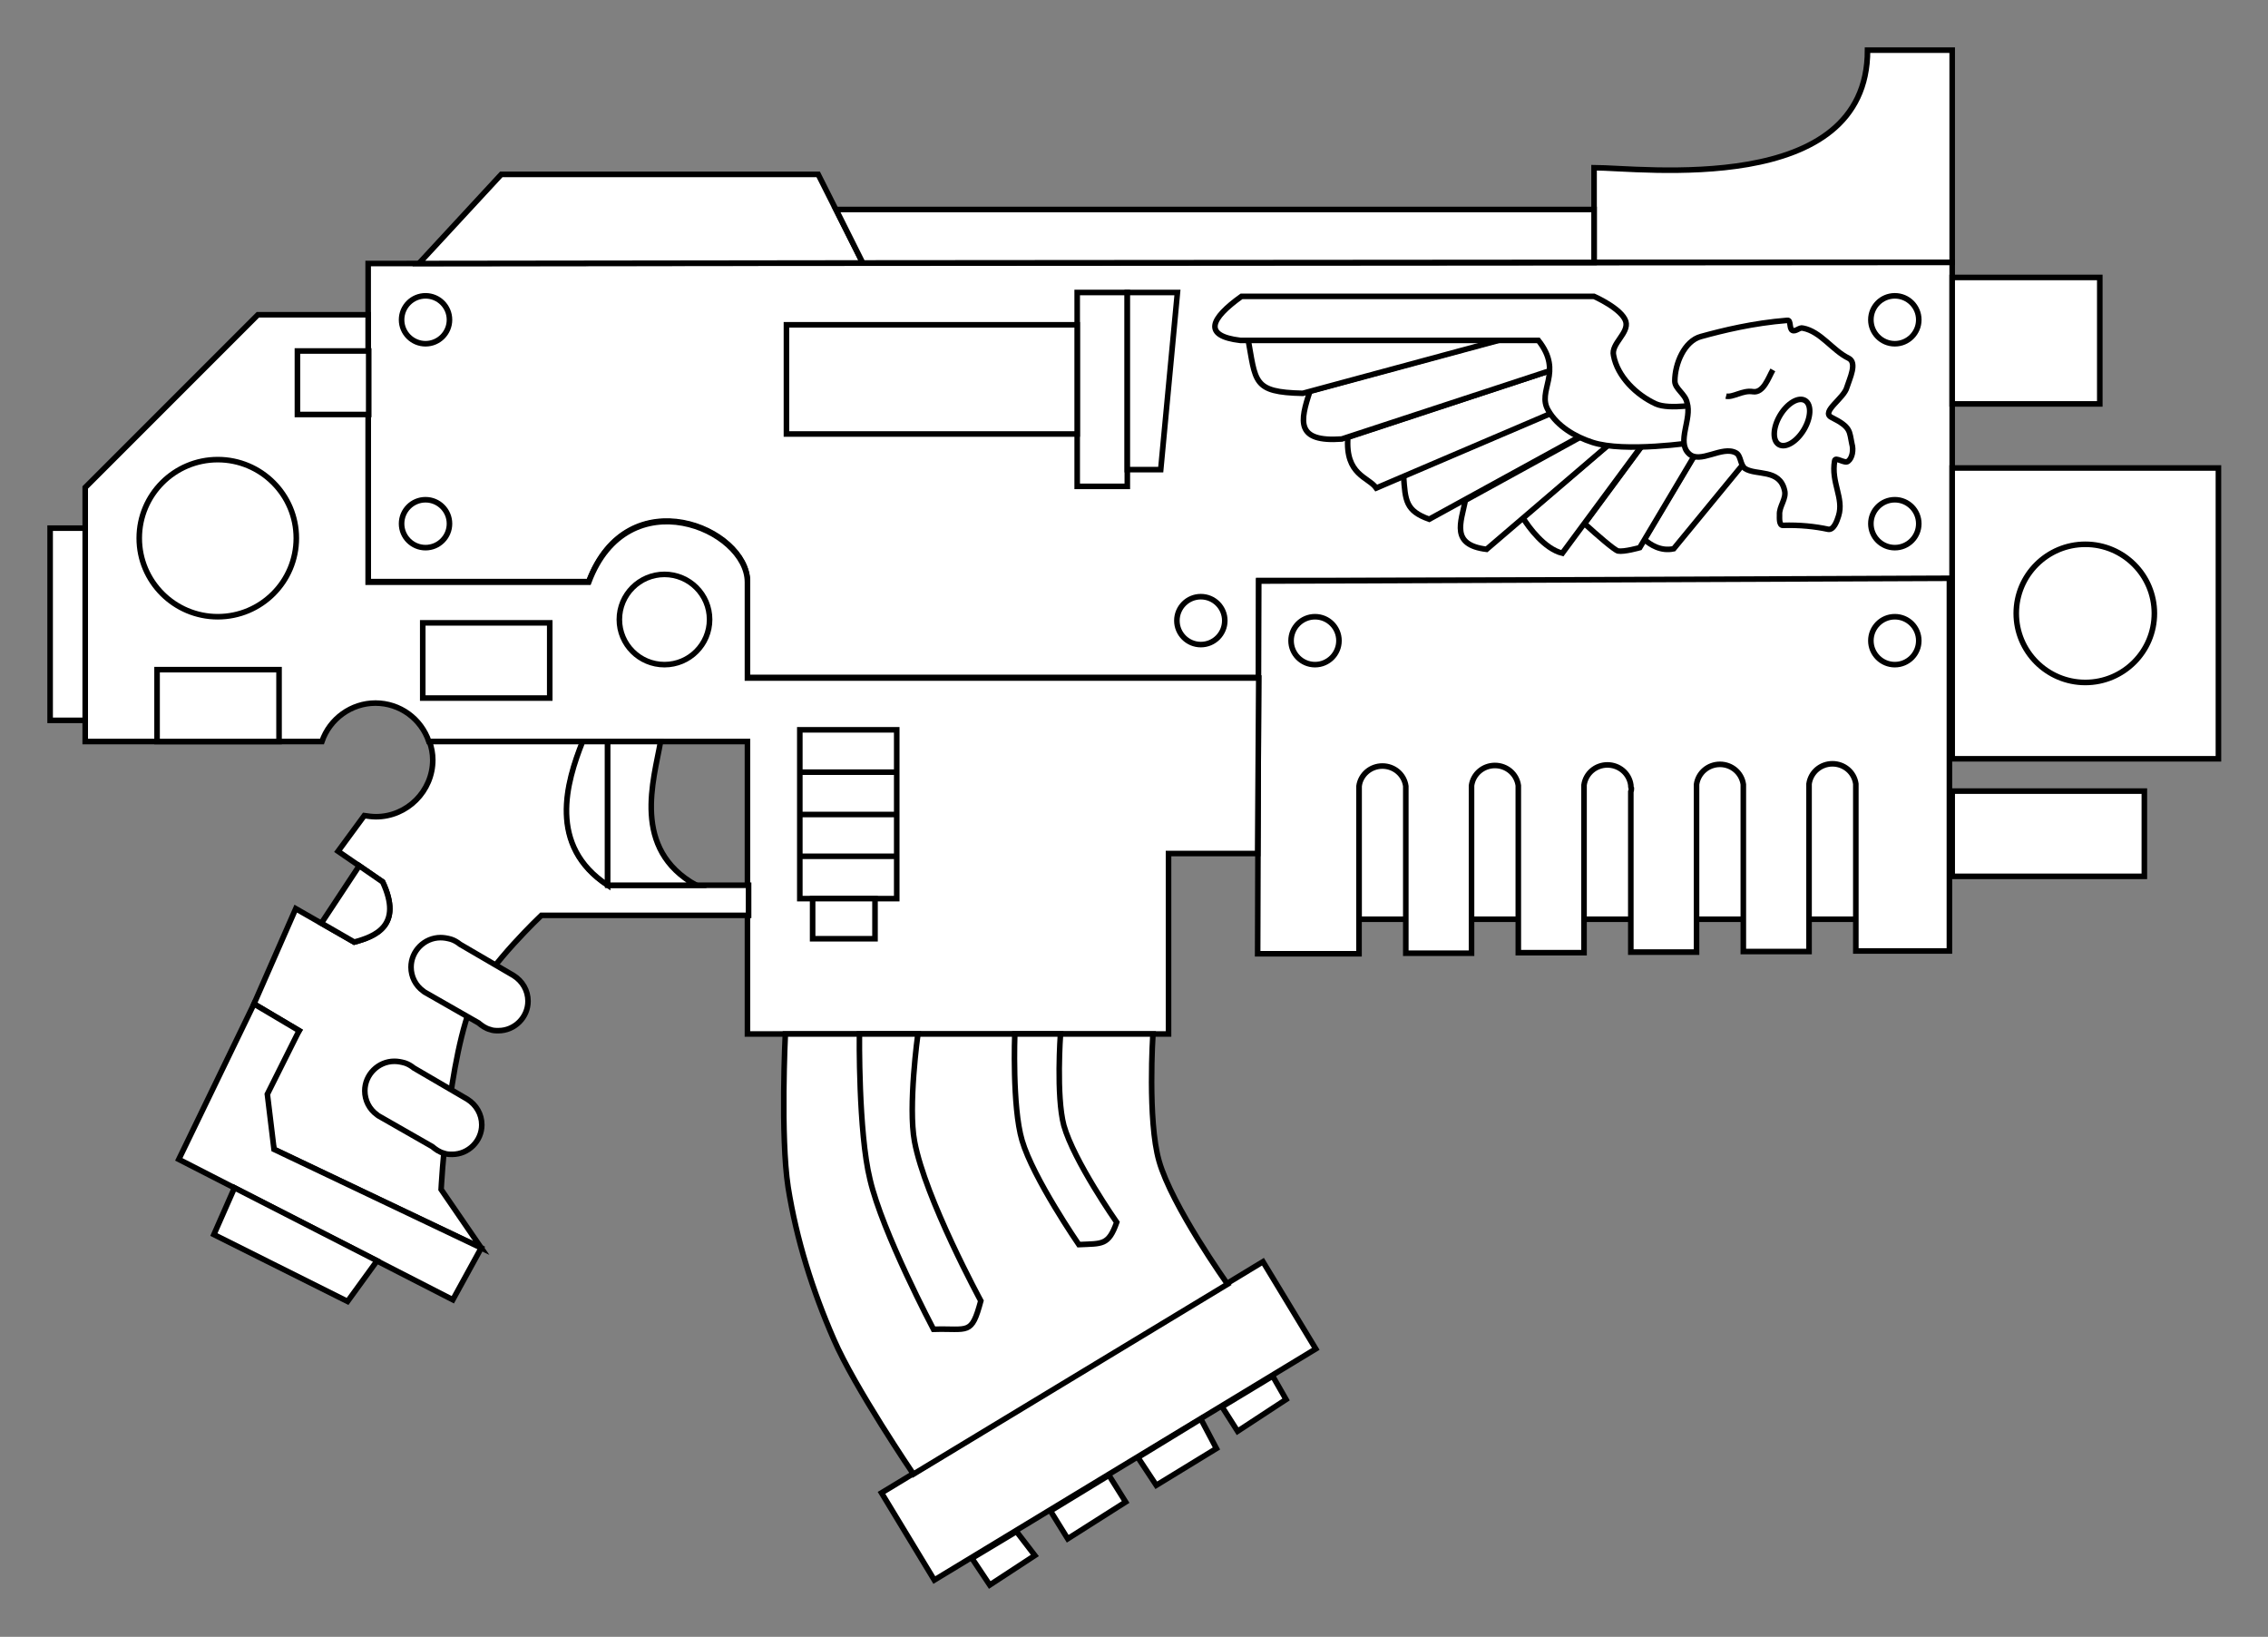 <?xml version="1.0" encoding="utf-8"?>
<!-- Generator: Adobe Illustrator 24.1.2, SVG Export Plug-In . SVG Version: 6.00 Build 0)  -->
<svg version="1.1"
	 id="svg2" inkscape:version="0.91+devel r13869" sodipodi:docname="boltgun.svg" xmlns:cc="http://creativecommons.org/ns#" xmlns:dc="http://purl.org/dc/elements/1.1/" xmlns:inkscape="http://www.inkscape.org/namespaces/inkscape" xmlns:rdf="http://www.w3.org/1999/02/22-rdf-syntax-ns#" xmlns:sodipodi="http://sodipodi.sourceforge.net/DTD/sodipodi-0.dtd" xmlns:svg="http://www.w3.org/2000/svg"
	 xmlns="http://www.w3.org/2000/svg" xmlns:xlink="http://www.w3.org/1999/xlink" x="0px" y="0px" viewBox="0 0 407.2 293.8"
	 style="enable-background:new 0 0 407.2 293.8;" xml:space="preserve">
<rect x="0" y="0" width="407.2" height="293.8" fill="#808080" stroke="none"/>
<style type="text/css">
	.st0{fill:#FFFFFF;stroke:#000000;stroke-miterlimit:10;}
</style>
<defs>
	
		<inkscape:path-effect  cusp_linecap_type="round" effect="powerstroke" end_linecap_type="zerowidth" id="path-effect4584" interpolator_beta="0.2" interpolator_type="CubicBezierJohan" is_visible="true" linejoin_type="extrp_arc" miter_limit="4" offset_points="648,0.5" sort_points="true" start_linecap_type="zerowidth">
		</inkscape:path-effect>
	
		<inkscape:path-effect  cusp_linecap_type="round" effect="powerstroke" end_linecap_type="zerowidth" id="path-effect4580" interpolator_beta="0.2" interpolator_type="CubicBezierJohan" is_visible="true" linejoin_type="extrp_arc" miter_limit="4" offset_points="31,0.5" sort_points="true" start_linecap_type="zerowidth">
		</inkscape:path-effect>
	
		<inkscape:path-effect  cusp_linecap_type="round" effect="powerstroke" end_linecap_type="zerowidth" id="path-effect4570" interpolator_beta="0.2" interpolator_type="CubicBezierJohan" is_visible="true" linejoin_type="extrp_arc" miter_limit="4" offset_points="484,0.5" sort_points="true" start_linecap_type="zerowidth">
		</inkscape:path-effect>
</defs>
<sodipodi:namedview  bordercolor="#666666" borderopacity="1.0" fit-margin-bottom="8" fit-margin-left="8" fit-margin-right="8" fit-margin-top="8" id="base" inkscape:current-layer="layer1" inkscape:cx="195.33722" inkscape:cy="214.94011" inkscape:document-units="mm" inkscape:object-paths="true" inkscape:pageopacity="0.0" inkscape:pageshadow="2" inkscape:snap-global="true" inkscape:zoom="0.62535857" pagecolor="#ffffff" showgrid="false" showguides="false" units="pt">
	</sodipodi:namedview>
<path id="path4222" inkscape:connector-curvature="0" sodipodi:nodetypes="cccccc" class="st0" d="M350.5,9v38.1h-64.3v-17
	c8.3,0,49.1,5.4,49.1-21.1L350.5,9z"/>
<path id="path4224" inkscape:connector-curvature="0" sodipodi:nodetypes="cccccccccc" class="st0" d="M350.5,47.1v57.1H226v17.4
	h-91.8v-17.2c0-9.6-21.5-18.7-28.5,0H66.1V47.3L350.5,47.1z"/>
<path id="path4226" inkscape:connector-curvature="0" class="st0" d="M75.2,47.3l14.8-16h56.9l8,15.9L75.2,47.3z"/>
<path id="path4228" inkscape:connector-curvature="0" class="st0" d="M150.1,37.6h136.1v9.5l-131.3,0.1L150.1,37.6z"/>
<path id="path4249" inkscape:connector-curvature="0" class="st0" d="M350.5,49.8H377v22.7h-26.5V49.8z"/>
<rect id="rect4384" x="244" y="133.9" class="st0" width="89.7" height="31.1"/>
<path id="path4251" inkscape:connector-curvature="0" class="st0" d="M226,104.3l-0.2,66.9H244v-29c0-0.1,0-0.3,0-0.4
	c0-0.2,0-0.3,0-0.5v-0.2h0c0.3-2.1,2.1-3.6,4.2-3.6v0c2.1,0,3.9,1.5,4.2,3.6h0v0c0,0.2,0,0.4,0,0.6c0,0.2,0,0.4,0,0.6v28.8h11.8v-29
	c0-0.1,0-0.3,0-0.4c0-0.2,0-0.3,0-0.5v-0.2h0c0.3-2.1,2.1-3.6,4.2-3.6v0c2.1,0,3.9,1.5,4.2,3.6h0v0c0,0.2,0,0.4,0,0.6
	c0,0.2,0,0.4,0,0.6v28.8h11.8v-29c0-0.1,0-0.3,0-0.4c0-0.2,0-0.3,0-0.5v-0.2h0c0.3-2.1,2.1-3.6,4.2-3.6l0,0c2.1,0,3.9,1.5,4.2,3.6h0
	v0c0,0.2,0,0.4,0.1,0.6c0,0.2,0,0.4-0.1,0.6v28.8h11.8v-29c0-0.1,0-0.3,0-0.4c0-0.2,0-0.3,0-0.5v-0.2h0c0.3-2.1,2.1-3.6,4.2-3.6v0
	c2.1,0,3.9,1.5,4.2,3.6h0v0c0,0.2,0,0.4,0,0.6c0,0.2,0,0.4,0,0.6v28.8h11.8v-29c0-0.1,0-0.3,0-0.4c0-0.2,0-0.3,0-0.5v-0.2h0
	c0.3-2.1,2.1-3.6,4.2-3.6v0c2.1,0,3.9,1.5,4.2,3.6h0v0c0,0.2,0,0.4,0,0.6c0,0.2,0,0.4,0,0.6v28.8h16.8v-66.9L226,104.3L226,104.3z"
	/>
<path id="path4253" inkscape:connector-curvature="0" class="st0" d="M350.5,142H385v15.3h-34.5V142z"/>
<path id="path4255" inkscape:connector-curvature="0" class="st0" d="M350.5,84h47.8v52.2h-47.8V84z"/>
<circle id="path4257" class="st0" cx="374.4" cy="110.1" r="12.4"/>
<circle id="path4259" class="st0" cx="236.1" cy="115" r="4.3"/>
<circle id="path4259-1" class="st0" cx="340.2" cy="115" r="4.3"/>
<circle id="path4259-1-5" class="st0" cx="340.2" cy="57.4" r="4.3"/>
<circle id="path4259-1-5-1" class="st0" cx="340.2" cy="94" r="4.3"/>
<circle id="path4259-1-5-8" class="st0" cx="215.6" cy="111.4" r="4.3"/>
<circle id="path4259-1-5-8-0" class="st0" cx="76.4" cy="57.4" r="4.3"/>
<circle id="path4259-1-5-8-1" class="st0" cx="76.4" cy="94" r="4.3"/>
<rect id="rect4407" x="193.4" y="52.5" class="st0" width="9" height="34.8"/>
<rect id="rect4409" x="141.2" y="58.3" class="st0" width="52.2" height="19.6"/>
<path id="path4411" inkscape:connector-curvature="0" class="st0" d="M202.4,52.5h9l-3,31.8h-6V52.5z"/>
<path id="path4413" inkscape:connector-curvature="0" class="st0" d="M308.8,75.1l-4.2,3.2l-0.2,3.1l-9.2,15.4c1.1,1,3,2.2,5.3,1.7
	l12.9-15.7l0.6-5.8L308.8,75.1z"/>
<path id="path4415" inkscape:connector-curvature="0" class="st0" d="M304.8,75.6l-10.2,0.3l-1.3,1.7l2.2,1.5l-11,14.9
	c2.2,2,5.3,4.7,6,4.9c1.1,0.2,3.9-0.6,3.9-0.6l10-16.8L304.8,75.6z"/>
<path id="path4417" inkscape:connector-curvature="0" class="st0" d="M289.3,74.8l-1.9,1.9l2.3,2.3l-16.3,13.9
	c1.1,1.8,3.9,5.6,7.1,6.4L295.5,79L289.3,74.8z"/>
<path id="path4419" inkscape:connector-curvature="0" class="st0" d="M284.4,73.8l-1.4,0.6l0.5,4.2l-20.4,11.2c-0.8,4-2.7,8,3.8,8.8
	L289.8,79L284.4,73.8z"/>
<path id="path4421" inkscape:connector-curvature="0" class="st0" d="M282.3,68.8l-2.1,0.8l-2.2,4.7L252,85.4
	c0.3,4.5,0.4,6.3,4.6,7.8l26.8-14.7L282.3,68.8z"/>
<path id="path4423" inkscape:connector-curvature="0" class="st0" d="M283.5,62.7l-2.3,0.7l-2.2,2.9l-37,12.2
	c-0.5,6.8,3.7,7.1,5.1,9.1l30.9-13.2L283.5,62.7z"/>
<path id="path4425" inkscape:connector-curvature="0" class="st0" d="M286.8,55.9L271,59.4l-0.1,1.1l-35.7,9.7
	c-1.8,5.4-2.6,9.2,5.7,8.6L279,66.3L286.8,55.9z"/>
<path id="path4427" inkscape:connector-curvature="0" sodipodi:nodetypes="cccccc" class="st0" d="M270.9,60.6l-37,10
	c-9.1-0.2-8.4-2-9.9-10.2l12.9-4.2l34.3-0.6L270.9,60.6z"/>
<path id="path4566" inkscape:connector-curvature="0" sodipodi:nodetypes="ccaaaccaaccc" class="st0" d="M222.9,53.2
	c0.1,0,63.3,0,63.3,0s5,2.2,5.7,4.5c0.6,2.1-2.7,4-2.2,6.1c0.7,3.8,4.1,7.1,7.6,8.7c2.5,1.1,8.1,0,8.1,0l-1.2,6.9
	c0,0-12.5,1.9-18.3,0c-3.1-1-6.3-2.9-7.9-5.7c-2.2-3.6,2.8-6.8-1.8-12.6h-53.5C215.9,60.3,217.3,57.2,222.9,53.2L222.9,53.2z"/>
<path id="path4586" inkscape:connector-curvature="0" sodipodi:nodetypes="assaasassasassaccaaaa" class="st0" d="M300.7,68.4
	c0-3.1,1.7-7.2,4.7-8c4-1.1,9.3-2.4,15.5-2.9c0.7-0.1,0.3,1.5,0.9,1.8c0.6,0.3,1.3-0.6,1.9-0.4c3.2,0.6,5.3,4,8.2,5.4
	c1.6,0.8,0.2,3.6-0.3,5.2c-0.5,2-4.7,4.4-2.8,5.4c3.6,1.8,3.2,2.5,3.7,4.8c0.3,1,0.1,2.5-0.7,3.1c-0.6,0.5-2.3-0.9-2.4-0.1
	c-0.7,3.9,1.7,6.7,0.7,9.9c-0.3,1-0.9,2.6-1.9,2.4c-2.3-0.5-5.1-0.8-8.1-0.7c-0.7,0-0.6-1.3-0.6-1.9c-0.1-1.5,1.3-2.9,0.9-4.4
	c-0.9-3.9-5.1-2.6-7.1-3.9c-0.9-0.7-0.7-2.3-1.6-2.8c-2.5-1.4-6.5,2.1-8.5,0.1c-2.2-2.1,0.6-6.2-0.3-9.1
	C302.6,70.7,300.7,69.8,300.7,68.4L300.7,68.4z"/>
<ellipse id="path4588" transform="matrix(0.511 -0.859 0.859 0.511 92.131 313.62)" class="st0" cx="321.9" cy="75.8" rx="4.6" ry="2.5"/>
<path id="path4590" inkscape:connector-curvature="0" sodipodi:nodetypes="csc" class="st0" d="M309.9,71.1c1.2,0.3,3-1.1,4.8-0.8
	c1.9,0.3,2.8-2.5,3.6-3.9"/>
<path id="path4592" inkscape:connector-curvature="0" class="st0" d="M46.3,56.5l-31,31v45.6h42.5c1.4-4.1,5.3-6.9,9.6-6.9
	c4.4,0,8.2,2.8,9.6,6.9h57.2v52.5h75.6v-32.4h16l0.2-31.5h-91.8v-17.2c0-9.6-21.5-18.7-28.5,0H66.1v-48H46.3z"/>
<path id="path4612" inkscape:connector-curvature="0" sodipodi:nodetypes="ccccccccccacccacccccc" class="st0" d="M77.1,133.1
	c0.4,1.1,0.6,2.2,0.6,3.3c0,5.6-4.6,10.2-10.2,10.2c-0.7,0-1.4-0.1-2.1-0.2l-4.7,6.4l8,5.5c3.7,7.9-1.4,9.8-5.1,10.8l-10.5-6
	l-7.5,17.1l8.1,4.8c0,0-5,7.2-5.7,11.4c-0.6,3.3,1.2,9.9,1.2,9.9L86.4,224l-7.2-10.5c0,0,1.2-23.9,6-34.5c2.6-5.8,12-14.7,12-14.7
	h37.2v-5.4h-25.2c-10.8-7.1-7.4-18.5-4.5-25.8H77.1z"/>
<path id="path4614" inkscape:connector-curvature="0" sodipodi:nodetypes="cccccccc" class="st0" d="M81.3,233.3l-49.2-25.2
	l13.5-27.9l8.1,4.8L48,196.4l1.2,9.9L86.4,224L81.3,233.3z"/>
<path id="path4616" inkscape:connector-curvature="0" sodipodi:nodetypes="ccccc" class="st0" d="M67.7,226.3l-5.3,7.3l-24-12
	l3.7-8.4L67.7,226.3z"/>
<rect id="rect4642" x="53.4" y="63" class="st0" width="12.8" height="11.4"/>
<rect id="rect4644" x="9" y="94.8" class="st0" width="6.3" height="34.5"/>
<rect id="rect4646" x="28.2" y="120.2" class="st0" width="21.9" height="12.9"/>
<rect id="rect4648" x="75.9" y="111.8" class="st0" width="22.8" height="13.5"/>
<rect id="rect4650" x="143.6" y="131" class="st0" width="17.4" height="30.3"/>
<rect id="rect4654" x="145.9" y="161.3" class="st0" width="11.2" height="7.2"/>
<path id="path4656" inkscape:connector-curvature="0" class="st0" d="M143.6,138.6H161"/>
<path id="path4658" inkscape:connector-curvature="0" class="st0" d="M143.6,146.2H161"/>
<path id="path4660" inkscape:connector-curvature="0" class="st0" d="M143.6,153.7H161"/>
<path id="rect4662" inkscape:connector-curvature="0" class="st0" d="M104.6,133.1c-2.9,7.3-6.3,18.7,4.5,25.8v-25.8H104.6z"/>
<path id="path4664" inkscape:connector-curvature="0" sodipodi:nodetypes="ccccc" class="st0" d="M118.6,133.1
	c-1.2,6.9-5.3,19.3,6.4,25.8l-15.9,0v-25.8L118.6,133.1z"/>
<circle id="path4693" class="st0" cx="119.3" cy="111.2" r="8.1"/>
<circle id="path4695" class="st0" cx="39.1" cy="96.6" r="14.1"/>
<path id="path4699" inkscape:connector-curvature="0" class="st0" d="M79.1,168.3c-2.9,0-5.3,2.4-5.3,5.3c0,1.7,0.8,3.3,2.2,4.3l0,0
	l0,0c0.2,0.2,0.5,0.3,0.8,0.5l9.1,5.2c0.6,0.5,1.3,1,2.1,1.2l0,0v0c0.5,0.2,1,0.2,1.5,0.2c2.9,0,5.3-2.4,5.3-5.3c0,0,0,0,0,0
	c0-1.9-1-3.6-2.6-4.6l0,0l-9.6-5.6c-0.5-0.4-1-0.7-1.6-0.9l0,0l0,0C80.3,168.4,79.7,168.3,79.1,168.3L79.1,168.3z"/>
<path id="path4699-1" inkscape:connector-curvature="0" class="st0" d="M70.8,190.5c-2.9,0-5.3,2.4-5.3,5.3c0,1.7,0.8,3.3,2.2,4.3
	l0,0l0,0c0.2,0.2,0.5,0.3,0.8,0.5l9.1,5.2c0.6,0.5,1.3,1,2.1,1.2l0,0v0c0.5,0.2,1,0.2,1.5,0.2c2.9,0,5.3-2.4,5.3-5.3c0,0,0,0,0,0
	c0-1.9-1-3.6-2.6-4.6l0,0l-9.6-5.6c-0.5-0.4-1-0.7-1.6-0.9l0,0l0,0C72,190.6,71.4,190.5,70.8,190.5L70.8,190.5z"/>
<path id="path4734" inkscape:connector-curvature="0" class="st0" d="M64.5,155.4l-6.8,10.3l0,0l5.9,3.4c3.7-1,8.8-2.9,5.1-10.8
	L64.5,155.4L64.5,155.4L64.5,155.4z"/>
<rect id="rect4752" x="157.3" y="246" transform="matrix(0.855 -0.518 0.518 0.855 -103.651 139.117)" class="st0" width="80.1" height="18.3"/>
<path id="path4754" inkscape:connector-curvature="0" sodipodi:nodetypes="caccaacc" class="st0" d="M207,185.6c0,0-1,15.5,1.1,22.8
	c2.3,8.1,12.3,22.1,12.3,22.1L164,264.6c0,0-10.6-15.6-14.3-24.2c-3.8-8.7-6.7-17.9-8.2-27.3c-1.4-9.1-0.5-27.5-0.5-27.5L207,185.6z
	"/>
<path id="path4771" inkscape:connector-curvature="0" sodipodi:nodetypes="ccccc" class="st0" d="M174.5,279.7l3.2,4.8l8.1-5.3
	l-3.3-4.3L174.5,279.7z"/>
<path id="path4773" inkscape:connector-curvature="0" sodipodi:nodetypes="ccccc" class="st0" d="M188.6,271.2l3.1,5l10.4-6.6
	l-3-4.8L188.6,271.2z"/>
<path id="path4775" inkscape:connector-curvature="0" class="st0" d="M204.3,261.6l3.3,5l10.8-6.6l-2.8-5.3L204.3,261.6z"/>
<path id="path4777" inkscape:connector-curvature="0" sodipodi:nodetypes="ccccc" class="st0" d="M219.4,252.5l2.8,4.4l8.7-5.7
	l-2.4-4.2L219.4,252.5z"/>
<path id="path4779" inkscape:connector-curvature="0" sodipodi:nodetypes="caccacc" class="st0" d="M190.4,185.6
	c0,0-0.8,11.1,0.6,16.4c1.8,6.4,9.5,17.4,9.5,17.4c-1.5,4.2-2.6,3.8-6.8,4c0,0-8.2-11.9-10.2-18.7c-1.8-6.1-1.3-19.1-1.3-19.1H190.4
	z"/>
<path id="path4781" inkscape:connector-curvature="0" sodipodi:nodetypes="caccacc" class="st0" d="M164.8,185.6
	c0,0-1.8,13-0.6,19.3c1.9,10.2,11.9,28.6,11.9,28.6c-1.7,6.3-2.2,4.9-8.5,5.1c0,0-9.2-17.4-11.4-26.9c-2.1-8.5-1.9-26.1-1.9-26.1
	H164.8z"/>
</svg>
